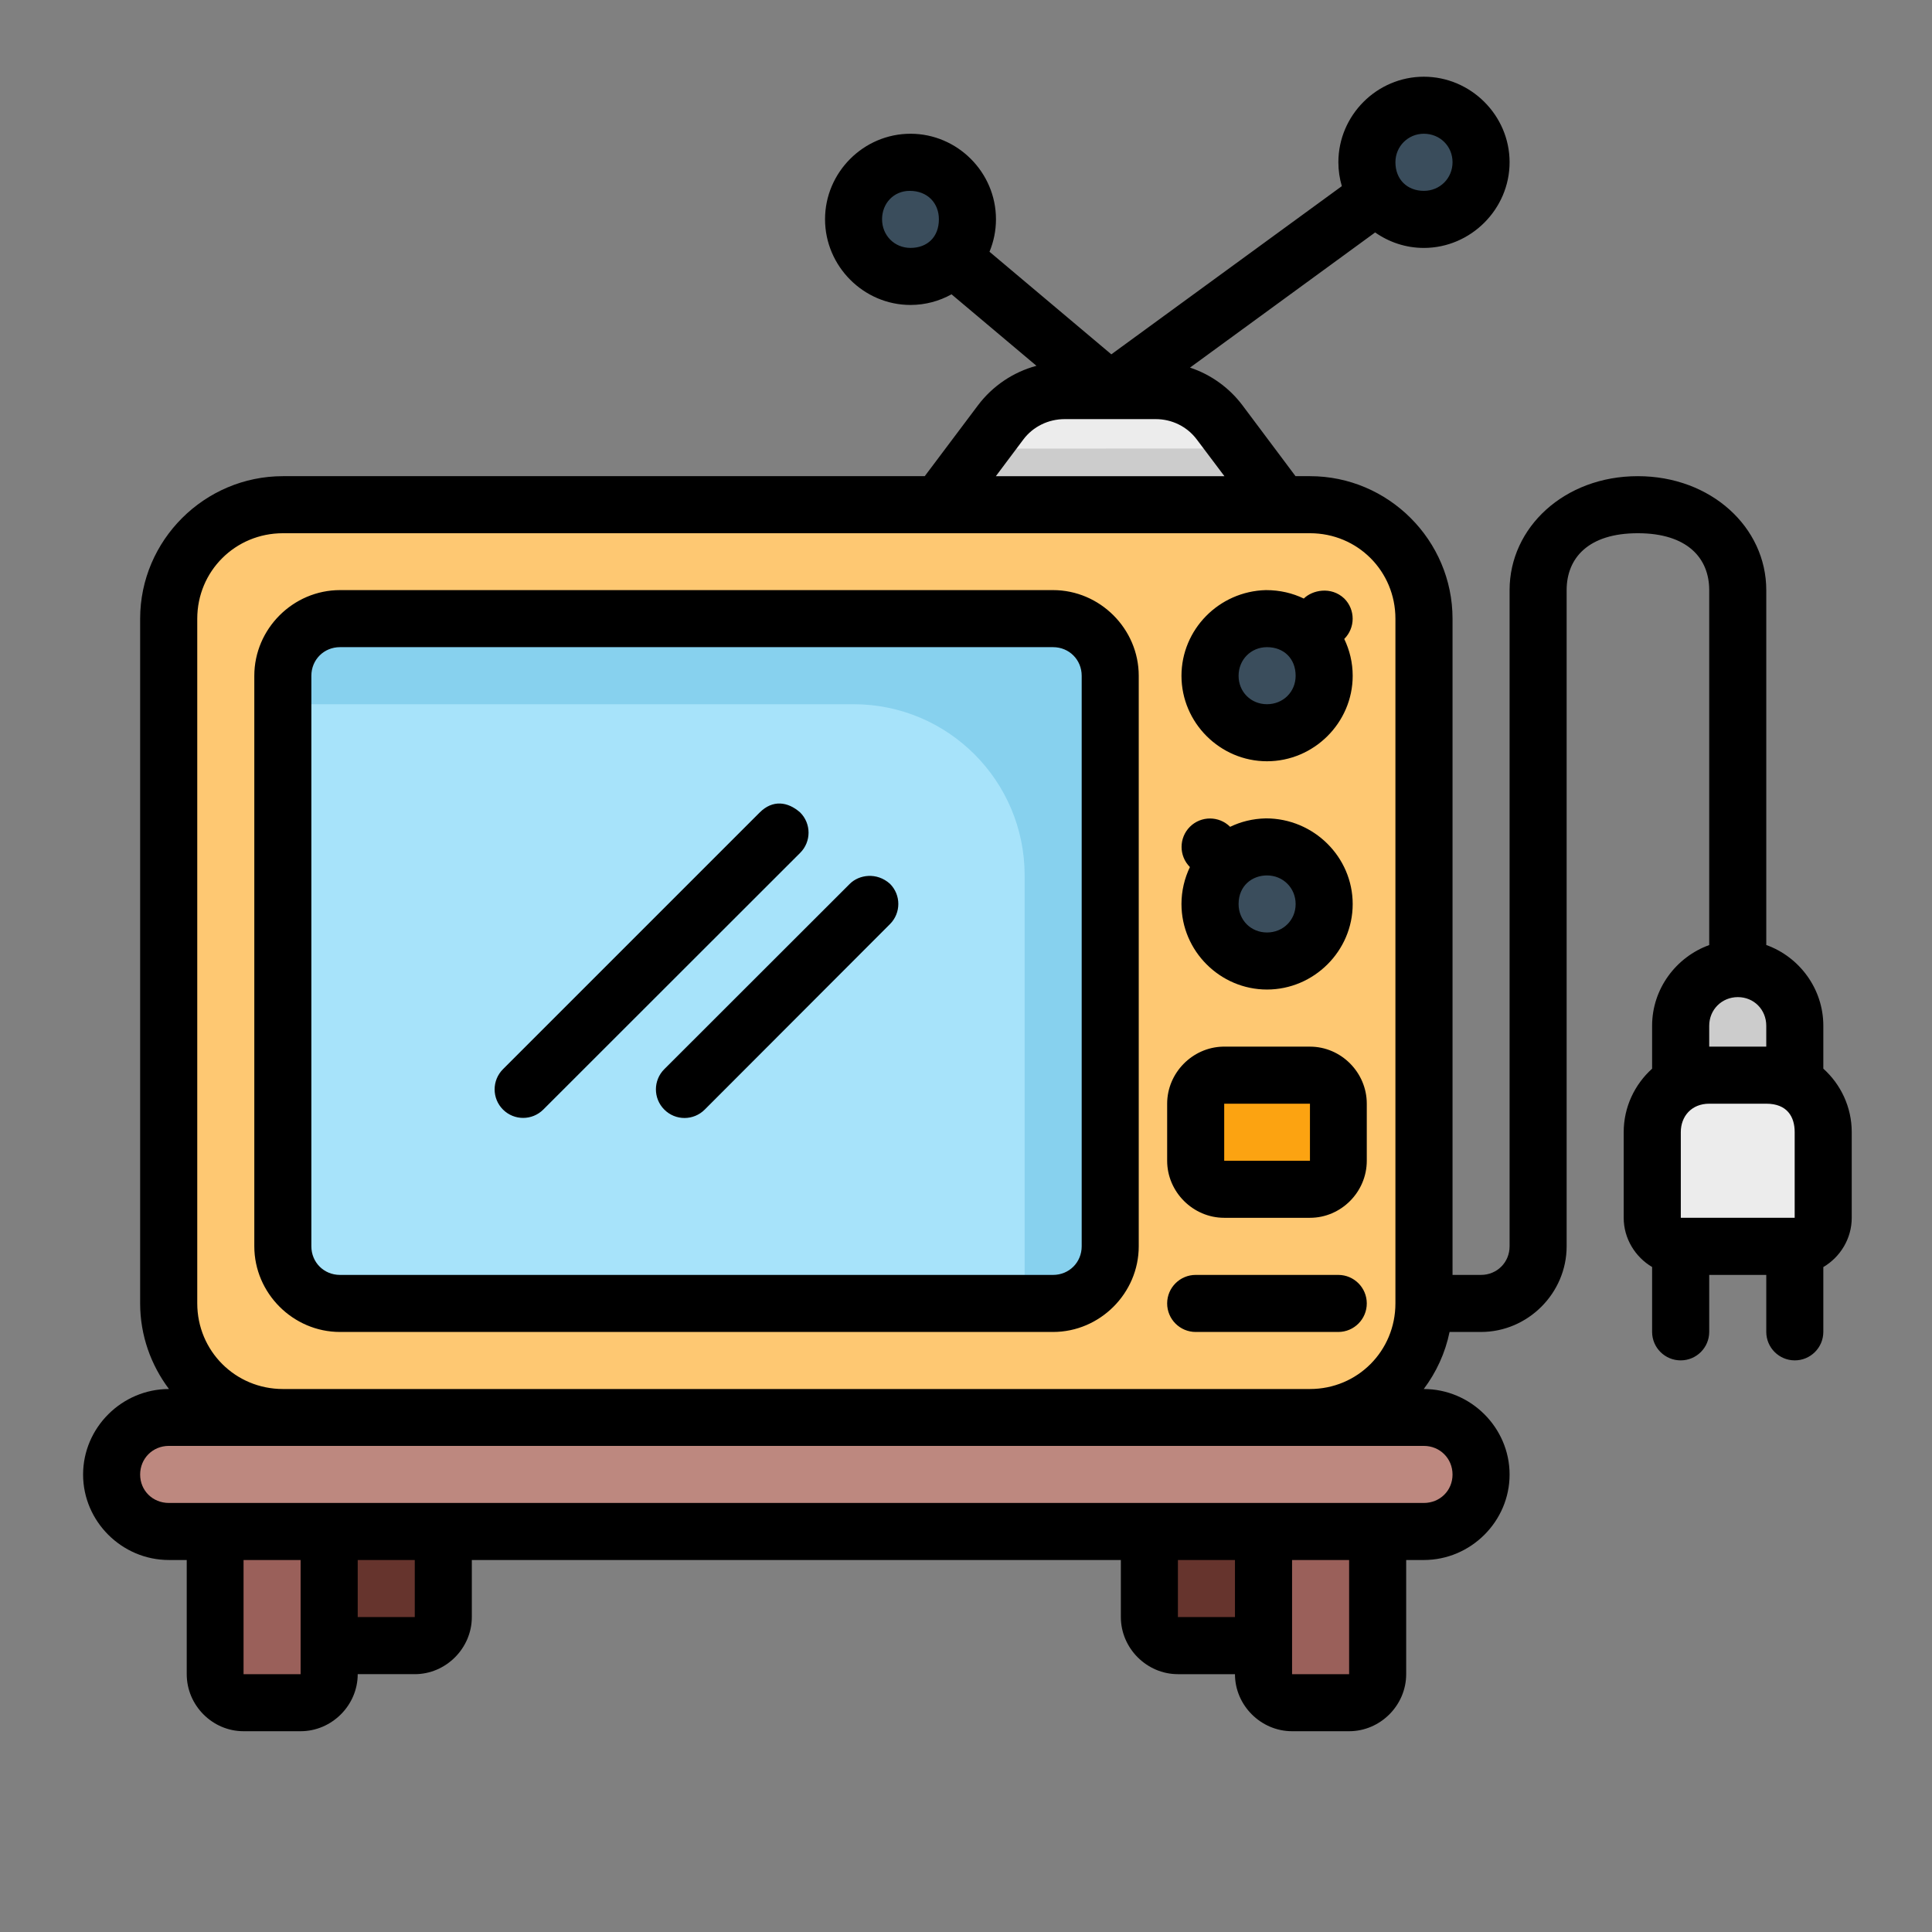 <?xml version="1.0" encoding="UTF-8" standalone="no"?>
<!-- Created with Inkscape (http://www.inkscape.org/) -->

<svg
   width="64pt"
   height="64pt"
   viewBox="0 0 22.578 22.578"
   version="1.1"
   id="svg831"
   inkscape:version="1.1.2 (b8e25be833, 2022-02-05)"
   sodipodi:docname="Export - Unblash - 64px.svg"
   inkscape:export-filename="E:\Project Design\TR Icon Design Project\Carlos - Icon Design Project\September\Done\100%\Filedline\02 - Washing Machine.png"
   inkscape:export-xdpi="576"
   inkscape:export-ydpi="576"
   xmlns:inkscape="http://www.inkscape.org/namespaces/inkscape"
   xmlns:sodipodi="http://sodipodi.sourceforge.net/DTD/sodipodi-0.dtd"
   xmlns="http://www.w3.org/2000/svg"
   xmlns:svg="http://www.w3.org/2000/svg"
   xmlns:rdf="http://www.w3.org/1999/02/22-rdf-syntax-ns#"
   xmlns:cc="http://creativecommons.org/ns#"
   xmlns:dc="http://purl.org/dc/elements/1.1/">
  <rect x="0" y="0" width="22.578" height="22.578" fill="#808080" stroke="none"/>
  <defs
     id="defs825">
    <pattern
       id="EMFhbasepattern"
       patternUnits="userSpaceOnUse"
       width="6"
       height="6"
       x="0"
       y="0" />
    <pattern
       id="EMFhbasepattern-9"
       patternUnits="userSpaceOnUse"
       width="6"
       height="6"
       x="0"
       y="0" />
    <pattern
       id="EMFhbasepattern-0"
       patternUnits="userSpaceOnUse"
       width="6"
       height="6"
       x="0"
       y="0" />
    <pattern
       id="EMFhbasepattern-7"
       patternUnits="userSpaceOnUse"
       width="6"
       height="6"
       x="0"
       y="0" />
    <pattern
       id="EMFhbasepattern-2"
       patternUnits="userSpaceOnUse"
       width="6"
       height="6"
       x="0"
       y="0" />
    <pattern
       id="EMFhbasepattern-98"
       patternUnits="userSpaceOnUse"
       width="6"
       height="6"
       x="0"
       y="0" />
    <pattern
       id="EMFhbasepattern-6"
       patternUnits="userSpaceOnUse"
       width="6"
       height="6"
       x="0"
       y="0" />
    <pattern
       id="EMFhbasepattern-01"
       patternUnits="userSpaceOnUse"
       width="6"
       height="6"
       x="0"
       y="0" />
    <pattern
       id="EMFhbasepattern-07"
       patternUnits="userSpaceOnUse"
       width="6"
       height="6"
       x="0"
       y="0" />
    <pattern
       id="EMFhbasepattern-8"
       patternUnits="userSpaceOnUse"
       width="6"
       height="6"
       x="0"
       y="0" />
    <pattern
       id="EMFhbasepattern-4"
       patternUnits="userSpaceOnUse"
       width="6"
       height="6"
       x="0"
       y="0" />
    <pattern
       id="EMFhbasepattern-40"
       patternUnits="userSpaceOnUse"
       width="6"
       height="6"
       x="0"
       y="0" />
    <pattern
       id="EMFhbasepattern-08"
       patternUnits="userSpaceOnUse"
       width="6"
       height="6"
       x="0"
       y="0" />
    <pattern
       id="EMFhbasepattern-04"
       patternUnits="userSpaceOnUse"
       width="6"
       height="6"
       x="0"
       y="0" />
    <pattern
       id="EMFhbasepattern-014"
       patternUnits="userSpaceOnUse"
       width="6"
       height="6"
       x="0"
       y="0" />
    <pattern
       id="EMFhbasepattern-27"
       patternUnits="userSpaceOnUse"
       width="6"
       height="6"
       x="0"
       y="0" />
    <pattern
       id="EMFhbasepattern-09"
       patternUnits="userSpaceOnUse"
       width="6"
       height="6"
       x="0"
       y="0" />
    <pattern
       id="EMFhbasepattern-5"
       patternUnits="userSpaceOnUse"
       width="6"
       height="6"
       x="0"
       y="0" />
    <pattern
       id="EMFhbasepattern-018"
       patternUnits="userSpaceOnUse"
       width="6"
       height="6"
       x="0"
       y="0" />
  </defs>
  <sodipodi:namedview
     id="base"
     pagecolor="#ffffff"
     bordercolor="#666666"
     borderopacity="1.0"
     inkscape:pageopacity="0.0"
     inkscape:pageshadow="2"
     inkscape:zoom="8.7304688"
     inkscape:cx="41.063087"
     inkscape:cy="47.305593"
     inkscape:document-units="pt"
     inkscape:current-layer="layer1"
     showgrid="false"
     units="pt"
     inkscape:window-width="958"
     inkscape:window-height="1041"
     inkscape:window-x="953"
     inkscape:window-y="0"
     inkscape:window-maximized="0"
     inkscape:pagecheckerboard="true"
     inkscape:showpageshadow="false"
     inkscape:object-paths="true"
     inkscape:snap-intersection-paths="true"
     inkscape:snap-smooth-nodes="true"
     inkscape:snap-midpoints="true"
     showguides="true"
     inkscape:snap-bbox="true"
     inkscape:bbox-nodes="true"
     inkscape:snap-nodes="false"
     inkscape:snap-global="true"
     inkscape:snap-others="false">
    <inkscape:grid
       type="xygrid"
       id="grid1378" />
    <sodipodi:guide
       position="0.97,21.608"
       orientation="78,0"
       id="guide1380"
       inkscape:locked="false" />
    <sodipodi:guide
       position="0.97,0.97"
       orientation="0,78"
       id="guide1382"
       inkscape:locked="false" />
    <sodipodi:guide
       position="21.608,0.97"
       orientation="-78,0"
       id="guide1384"
       inkscape:locked="false" />
    <sodipodi:guide
       position="21.608,21.608"
       orientation="0,-78"
       id="guide1386"
       inkscape:locked="false" />
  </sodipodi:namedview>
  <g
     inkscape:label="Icon"
     inkscape:groupmode="layer"
     id="layer1"
     transform="translate(0,-274.422)">
    <g
       id="g70189"
       style="display:inline;stroke-width:0.795"
       transform="matrix(1.258,0,0,1.258,0.639,-39.573)">
      <g
         id="g7842"
         style="display:inline;stroke-width:0.795">
        <path
           style="color:#000000;fill:#ececec;stroke-width:0.795;stroke-linecap:round;stroke-linejoin:round;-inkscape-stroke:none"
           d="m 9.375,253.068 c -0.305,0 -0.593,0.144 -0.776,0.388 l -0.552,0.735 a 0.255,0.255 0 0 0 -0.041,0.087 L 7.601,255.78 a 0.255,0.255 0 0 0 0.211,0.318 l 3.466,0.492 a 0.255,0.255 0 0 0 0.292,-0.253 v -1.994 a 0.255,0.255 0 0 0 -0.053,-0.153 l -0.55,-0.735 c -0.183,-0.244 -0.471,-0.388 -0.776,-0.388 z"
           id="path154008" />
        <path
           id="path51238"
           style="color:#000000;fill:#cccccc;fill-opacity:1;stroke-width:0.795;stroke-linecap:round;stroke-linejoin:round;-inkscape-stroke:none"
           d="m 8.633,253.766 -0.405,0.54 a 0.225,0.225 0 0 0 -0.036,0.076 l -0.356,1.324 a 0.225,0.225 0 0 0 0.186,0.281 l 3.056,0.433 a 0.225,0.225 0 0 0 0.258,-0.222 v -1.758 a 0.225,0.225 0 0 0 -0.047,-0.135 l -0.404,-0.54 z" />
        <path
           style="color:#000000;fill:#66342d;stroke-width:0.795;stroke-linecap:round;stroke-linejoin:round;-inkscape-stroke:none"
           d="m 10.19,263.129 a 0.247,0.247 0 0 0 -0.247,0.247 v 1.232 c 0,0.269 0.224,0.493 0.493,0.493 h 0.493 c 0.269,0 0.493,-0.224 0.493,-0.493 v -1.232 a 0.247,0.247 0 0 0 -0.247,-0.247 z"
           id="path156360" />
        <path
           style="color:#000000;fill:#66342d;stroke-width:0.795;stroke-linecap:round;stroke-linejoin:round;-inkscape-stroke:none"
           d="m 2.583,263.129 a 0.247,0.247 0 0 0 -0.247,0.247 v 1.232 c 0,0.269 0.224,0.493 0.493,0.493 h 0.493 c 0.269,0 0.493,-0.224 0.493,-0.493 v -1.232 a 0.247,0.247 0 0 0 -0.246,-0.247 z"
           id="path156806" />
        <path
           style="color:#000000;fill:#fec872;stroke-width:0.795;stroke-linecap:round;stroke-linejoin:round;-inkscape-stroke:none"
           d="m 2.23,254.169 c -0.71,0 -1.293,0.581 -1.293,1.291 v 6.199 c 0,0.71 0.583,1.291 1.293,1.291 h 9.299 c 0.71,0 1.291,-0.581 1.291,-1.291 v -6.199 c 0,-0.71 -0.581,-1.291 -1.291,-1.291 z"
           id="path154200" />
        <path
           style="color:#000000;fill:#a7e3fa;fill-opacity:1;stroke-width:0.795;stroke-linecap:round;stroke-linejoin:round;-inkscape-stroke:none"
           d="m 2.544,255.576 h 6.805 c 0.149,0 0.266,0.116 0.266,0.266 v 5.454 c 10e-7,0.149 -0.116,0.266 -0.266,0.266 H 2.544 c -0.149,0 -0.266,-0.116 -0.266,-0.266 v -5.454 c -1e-6,-0.149 0.116,-0.266 0.266,-0.266 z"
           id="path154400"
           sodipodi:nodetypes="ssccssccs" />
        <path
           style="color:#000000;fill:#fca311;stroke-width:0.795;stroke-linecap:round;stroke-linejoin:round;-inkscape-stroke:none"
           d="m 10.875,259.408 c -0.269,0 -0.493,0.224 -0.493,0.493 v 0.493 c 4e-6,0.269 0.224,0.493 0.493,0.493 h 0.741 c 0.269,0 0.491,-0.224 0.491,-0.493 v -0.493 c -4e-6,-0.269 -0.222,-0.493 -0.491,-0.493 z"
           id="path156162" />
        <path
           style="color:#000000;fill:#3a4d5c;stroke-width:0.795;stroke-linecap:round;stroke-linejoin:round;-inkscape-stroke:none"
           d="m 11.226,257.309 c -0.104,0.003 -0.203,0.028 -0.292,0.071 l -4.81e-4,-4.9e-4 a 0.24,0.24 0 0 0 -0.339,0 0.24,0.24 0 0 0 0,0.339 l 4.81e-4,4.9e-4 c -0.046,0.095 -0.071,0.201 -0.071,0.312 -3e-6,0.396 0.325,0.72 0.721,0.72 0.396,0 0.722,-0.325 0.722,-0.72 2e-6,-0.396 -0.327,-0.722 -0.722,-0.722 -0.006,0 -0.013,-1.6e-4 -0.019,0 z"
           id="path190152" />
        <path
           style="color:#000000;fill:#3a4d5c;stroke-width:0.795;stroke-linecap:round;stroke-linejoin:round;-inkscape-stroke:none"
           d="m 11.225,255.174 c -0.397,0.01 -0.72,0.341 -0.72,0.74 -3e-6,0.405 0.334,0.739 0.739,0.739 0.405,0 0.74,-0.333 0.74,-0.739 10e-7,-0.114 -0.026,-0.222 -0.073,-0.318 l 4.93e-4,-5e-4 a 0.246,0.246 0 0 0 0,-0.349 0.246,0.246 0 0 0 -0.175,-0.073 0.246,0.246 0 0 0 -0.175,0.073 l -4.93e-4,4.9e-4 c -0.097,-0.047 -0.204,-0.073 -0.318,-0.073 -0.006,0 -0.013,-1.6e-4 -0.019,0 z"
           id="path155531" />
        <path
           style="color:#000000;fill:#9a605a;stroke-width:0.795;stroke-linecap:round;stroke-linejoin:round;-inkscape-stroke:none"
           d="m 11.253,263.162 a 0.244,0.244 0 0 0 -0.243,0.244 v 1.704 c 0,0.266 0.221,0.487 0.487,0.487 h 0.487 c 0.266,0 0.487,-0.221 0.487,-0.487 v -1.704 a 0.244,0.244 0 0 0 -0.244,-0.244 z"
           id="path156366" />
        <path
           style="color:#000000;fill:#9a605a;stroke-width:0.795;stroke-linecap:round;stroke-linejoin:round;-inkscape-stroke:none"
           d="m 1.525,263.147 a 0.246,0.246 0 0 0 -0.246,0.247 v 1.725 c 0,0.269 0.222,0.493 0.491,0.493 h 0.493 c 0.269,0 0.493,-0.224 0.493,-0.493 v -1.725 a 0.246,0.246 0 0 0 -0.246,-0.247 z"
           id="path156812" />
        <path
           style="color:#000000;fill:#3a4d5c;stroke-width:0.795;stroke-linecap:round;stroke-linejoin:round;-inkscape-stroke:none"
           d="m 12.699,250.412 c -0.405,0 -0.739,0.333 -0.739,0.739 -3e-6,0.405 0.333,0.741 0.739,0.741 0.405,0 0.741,-0.335 0.741,-0.741 4e-6,-0.405 -0.335,-0.739 -0.741,-0.739 z"
           id="path153620" />
        <path
           style="color:#000000;fill:#3a4d5c;stroke-width:0.795;stroke-linecap:round;stroke-linejoin:round;-inkscape-stroke:none"
           d="m 7.938,250.95 c -0.4,0 -0.73,0.329 -0.73,0.73 -3.7e-6,0.4 0.329,0.731 0.73,0.731 0.4,0 0.73,-0.331 0.73,-0.731 3.6e-6,-0.4 -0.329,-0.73 -0.73,-0.73 z"
           id="path153626" />
        <path
           style="color:#000000;fill:#bd887f;stroke-width:0.795;stroke-linecap:round;stroke-linejoin:round;-inkscape-stroke:none"
           d="m 1.324,262.565 c -0.415,0 -0.759,0.341 -0.759,0.757 -2.45e-6,0.415 0.343,0.757 0.759,0.757 h 11.109 c 0.415,0 0.759,-0.341 0.759,-0.757 3e-6,-0.415 -0.343,-0.757 -0.759,-0.757 z"
           id="path157172" />
        <path
           style="color:#000000;fill:#cccccc;stroke-width:0.795;stroke-linecap:round;stroke-linejoin:round;-inkscape-stroke:none"
           d="m 15.611,258.422 c -0.412,0 -0.753,0.339 -0.753,0.751 0,0.334 0,0.669 0,1.003 4.9e-4,0.139 0.113,0.25 0.252,0.25 h 1.003 c 0.138,-4.8e-4 0.249,-0.112 0.25,-0.25 0,-0.334 0,-0.669 0,-1.003 0,-0.412 -0.339,-0.751 -0.751,-0.751 z"
           id="path1097-2"
           sodipodi:nodetypes="sccccccs" />
        <path
           style="color:#000000;fill:#ececec;stroke-width:0.795;stroke-linecap:round;stroke-linejoin:round;-inkscape-stroke:none"
           d="m 14.851,259.6 c -0.154,0.14 -0.252,0.341 -0.252,0.564 v 0.758 c 0,0.277 0.23,0.506 0.506,0.506 h 1.013 c 0.277,0 0.504,-0.23 0.504,-0.506 v -0.758 c 0,-0.222 -0.097,-0.423 -0.25,-0.562 z"
           id="path1103-9"
           sodipodi:nodetypes="csssssscc" />
        <path
           id="path166109"
           style="color:#000000;fill:#87d1ee;fill-opacity:1;stroke-width:3.004;stroke-linecap:round;stroke-linejoin:round;-inkscape-stroke:none"
           d="m 34.002,-84.289 v 14.314 h 1.235 c 0.564,0 1.004,-0.44 1.004,-1.004 v -20.614 c 4e-6,-0.564 -0.44,-1.004 -1.004,-1.004 H 9.763 c -0.564,0 -1.004,0.44 -1.004,1.004 v 1.304 H 28.002 c 3.314,0 6,2.686 6,6 z"
           transform="matrix(0.265,0,0,0.265,0,280.067)"
           sodipodi:nodetypes="ccsccsssccc" />
      </g>
      <path
         id="rect17820"
         style="color:#000000;fill:#000000;stroke-width:3.004;stroke-linecap:round;stroke-linejoin:round;-inkscape-stroke:none"
         d="m 48.898,-68.283 h 1.1 c 1.645,0 3.004,-1.359 3.004,-3.004 v -23.002 c 0,-1.116 0.752,-1.994 2.494,-1.994 1.742,0 2.504,0.878 2.504,1.994 v 12.443 c -1.16,0.418 -2.002,1.534 -2.002,2.828 v 1.506 c -0.61,0.55 -0.996,1.344 -0.996,2.223 v 3.004 c 0,0.728 0.404,1.375 0.996,1.725 v 2.277 c 0.002,0.553 0.453,0.999 1.006,0.996 0.549,-0.002 0.994,-0.447 0.996,-0.996 v -2 h 2 v 2 c 0.002,0.549 0.447,0.994 0.996,0.996 0.552,0.002 1.002,-0.444 1.004,-0.996 v -2.275 c 0.594,-0.35 0.996,-0.997 0.996,-1.727 v -3.004 c 6e-6,-0.879 -0.385,-1.674 -0.996,-2.225 v -1.504 c 0,-1.296 -0.839,-2.414 -2,-2.83 v -12.441 c 0,-2.197 -1.932,-3.994 -4.504,-3.994 -2.572,0 -4.494,1.797 -4.494,3.994 v 23.002 c 0,0.564 -0.44,1.004 -1.004,1.004 h -0.996 v -23.002 c 0,-2.75 -2.248,-4.998 -4.998,-4.998 h -0.506 l -1.857,-2.48 c -0.47,-0.626 -1.116,-1.085 -1.842,-1.326 l 6.49,-4.738 c 0.486,0.341 1.074,0.543 1.707,0.543 1.645,0 3.006,-1.359 3.006,-3.004 1.5e-5,-1.645 -1.361,-2.998 -3.006,-2.998 -1.645,0 -2.996,1.353 -2.996,2.998 -3e-6,0.291 0.043,0.571 0.121,0.838 l -8.08,5.896 -4.271,-3.596 c 0.146,-0.352 0.227,-0.737 0.227,-1.139 1.5e-5,-1.645 -1.351,-2.998 -2.996,-2.998 -1.645,0 -2.996,1.353 -2.996,2.998 -1.5e-5,1.645 1.351,3.004 2.996,3.004 0.52,0 1.01,-0.136 1.438,-0.373 l 2.977,2.506 c -0.811,0.219 -1.538,0.703 -2.053,1.389 l -1.863,2.48 H 8.002 c -2.75,0 -5.006,2.248 -5.006,4.998 v 23.998 c 0,1.126 0.38,2.166 1.011,3.004 -1.65,0 -3.011,1.353 -3.011,2.998 -9.71e-6,1.645 1.361,2.996 3.006,2.996 h 0.627 v 4.002 c 0,1.093 0.899,2 1.992,2 h 2 c 1.093,0 2.002,-0.907 2.002,-2 h 2 c 1.093,0 2,-0.909 2,-2.002 v -2 H 37.375 v 2 c 0,1.093 0.907,2.002 2,2.002 h 2 c 0,1.093 0.909,2 2.002,2 h 2 c 1.093,0 2,-0.907 2,-2 v -4.002 h 0.619 c 1.645,0 3.006,-1.351 3.006,-2.996 1.1e-5,-1.645 -1.361,-2.998 -3.009,-2.998 0.437,-0.582 0.753,-1.261 0.905,-2 z m 0.104,-41.006 c 4e-6,0.564 -0.442,1.004 -1.006,1.004 -0.571,0 -0.996,-0.387 -0.996,-1.004 -8e-6,-0.56 0.448,-0.998 0.996,-0.998 0.564,1.3e-4 1.006,0.434 1.006,0.998 z m -18.006,2 c 0,0.629 -0.411,1.004 -0.996,1.004 -0.564,0 -0.996,-0.44 -0.996,-1.004 0,-0.559 0.409,-0.996 0.97,-0.996 0.626,-1e-5 1.022,0.432 1.022,0.996 z m 4.408,7.006 h 3.195 c 0.567,0 1.099,0.261 1.439,0.715 l 0.967,1.285 h -8.012 l 0.963,-1.285 c 0.34,-0.454 0.88,-0.715 1.447,-0.715 z M 8.002,-96.283 H 44.004 c 1.669,0 2.996,1.329 2.996,2.998 v 23.998 c 0,1.669 -1.327,3.004 -2.996,3.004 H 8.002 c -1.669,0 -3.004,-1.335 -3.004,-3.004 v -23.998 c 0,-1.669 1.335,-2.998 3.004,-2.998 z m 2,1.994 c -1.645,0 -3.004,1.359 -3.004,3.004 v 19.998 c -1.06e-5,1.645 1.359,3.004 3.004,3.004 h 24.996 c 1.645,0 3.004,-1.359 3.004,-3.004 v -19.998 c 8e-6,-1.645 -1.359,-3.004 -3.004,-3.004 z m 32.457,0 c -1.649,0.042 -2.959,1.385 -2.959,3.004 -1.1e-5,1.645 1.353,2.996 2.998,2.996 1.645,0 3.004,-1.351 3.004,-2.996 2e-6,-0.461 -0.107,-0.899 -0.296,-1.292 0.393,-0.392 0.393,-1.026 0.001,-1.417 -0.463,-0.439 -1.124,-0.294 -1.419,10e-4 -0.393,-0.188 -0.83,-0.296 -1.329,-0.296 z m -32.457,2 h 24.996 c 0.564,0 1.004,0.44 1.004,1.004 v 19.998 c 4e-6,0.564 -0.44,1.004 -1.004,1.004 H 10.002 c -0.564,0 -1.004,-0.44 -1.004,-1.004 v -19.998 c -3.8e-6,-0.564 0.44,-1.004 1.004,-1.004 z m 33.5,1.004 c 4e-6,0.564 -0.44,0.996 -1.004,0.996 -0.564,0 -0.996,-0.432 -0.996,-0.996 -4e-6,-0.564 0.432,-1.004 0.996,-1.004 0.587,0 1.004,0.396 1.004,1.004 z m -18.787,4.791 -8.998,8.998 c -0.393,0.391 -0.393,1.027 0,1.418 0.39,0.388 1.02,0.388 1.41,0 l 9.006,-9 c 0.392,-0.391 0.392,-1.025 0,-1.416 -0.433,-0.383 -0.964,-0.453 -1.418,0 z M 39.5,-83.283 c -1.1e-5,1.645 1.353,2.996 2.998,2.996 1.645,0 3.004,-1.351 3.004,-2.996 8e-6,-1.645 -1.359,-3.004 -3.043,-3.004 -0.472,0.011 -0.882,0.118 -1.253,0.296 -0.391,-0.389 -1.021,-0.389 -1.411,-10e-4 -0.388,0.39 -0.389,1.021 0.001,1.411 -0.189,0.395 -0.296,0.835 -0.296,1.298 z m 2.998,-1.004 c 0.564,-10e-7 1.004,0.44 1.004,1.004 4e-6,0.564 -0.44,0.996 -1.004,0.996 -0.564,0 -0.996,-0.432 -0.996,-0.996 0,-0.644 0.476,-1.004 0.996,-1.004 z m -14.625,0.295 -6.502,6.496 c -0.393,0.391 -0.393,1.027 0,1.418 0.391,0.392 1.025,0.392 1.416,0 l 6.496,-6.504 c 0.388,-0.39 0.388,-1.02 0,-1.41 -0.464,-0.417 -1.086,-0.324 -1.41,0 z m 31.131,3.971 c 0.564,0 0.996,0.44 0.996,1.004 v 0.732 h -2 v -0.732 c 0,-0.564 0.44,-1.004 1.004,-1.004 z m -18.057,1.736 c -1.07,0.028 -1.949,0.924 -1.949,2 v 2 c 1.5e-5,1.093 0.907,2 2,2 h 3.006 c 1.093,0 1.992,-0.907 1.992,-2 v -2 c -1.5e-5,-1.093 -0.899,-2 -1.992,-2 z m 0.051,2 h 3.006 v 2 h -3.006 z m 19.002,0 c 0.733,0 0.996,0.458 0.996,0.996 v 3.004 h -3.992 v -3.004 c 0,-0.556 0.378,-0.996 0.996,-0.996 z m -19.998,6.002 c -0.552,-0.002 -1.002,0.444 -1.004,0.996 -0.002,0.555 0.449,1.006 1.004,1.004 H 45 c 0.552,-0.002 0.998,-0.452 0.996,-1.004 C 45.994,-69.836 45.549,-70.281 45,-70.283 Z M 4.002,-64.289 H 47.996 c 0.564,0 1.006,0.44 1.006,1.004 -7e-6,0.564 -0.442,0.996 -1.006,0.996 H 4.002 c -0.564,0 -1.006,-0.432 -1.006,-0.996 5.3e-6,-0.564 0.442,-1.004 1.006,-1.004 z m 2.619,4 h 2 v 2 2.002 h -2 z m 4.002,0 h 2 v 2 h -2 z m 28.752,0 h 2 v 2 h -2 z m 4.002,0 h 2 v 4.002 h -2 z"
         transform="matrix(0.265,0,0,0.265,0,280.067)"
         sodipodi:nodetypes="cscssscsccscccccccsccsccscssssscssccccscssccccscsccccssscsscssscssccsscssscssccscccsccsccscccssscsssssssccssccsssccscscccccssccssccccccccccscccsssccscsccscccsscccccccsscscccccccscccsccccscccssssssscccccccccccccccccccccccccccc" />
    </g>
  </g>
</svg>
